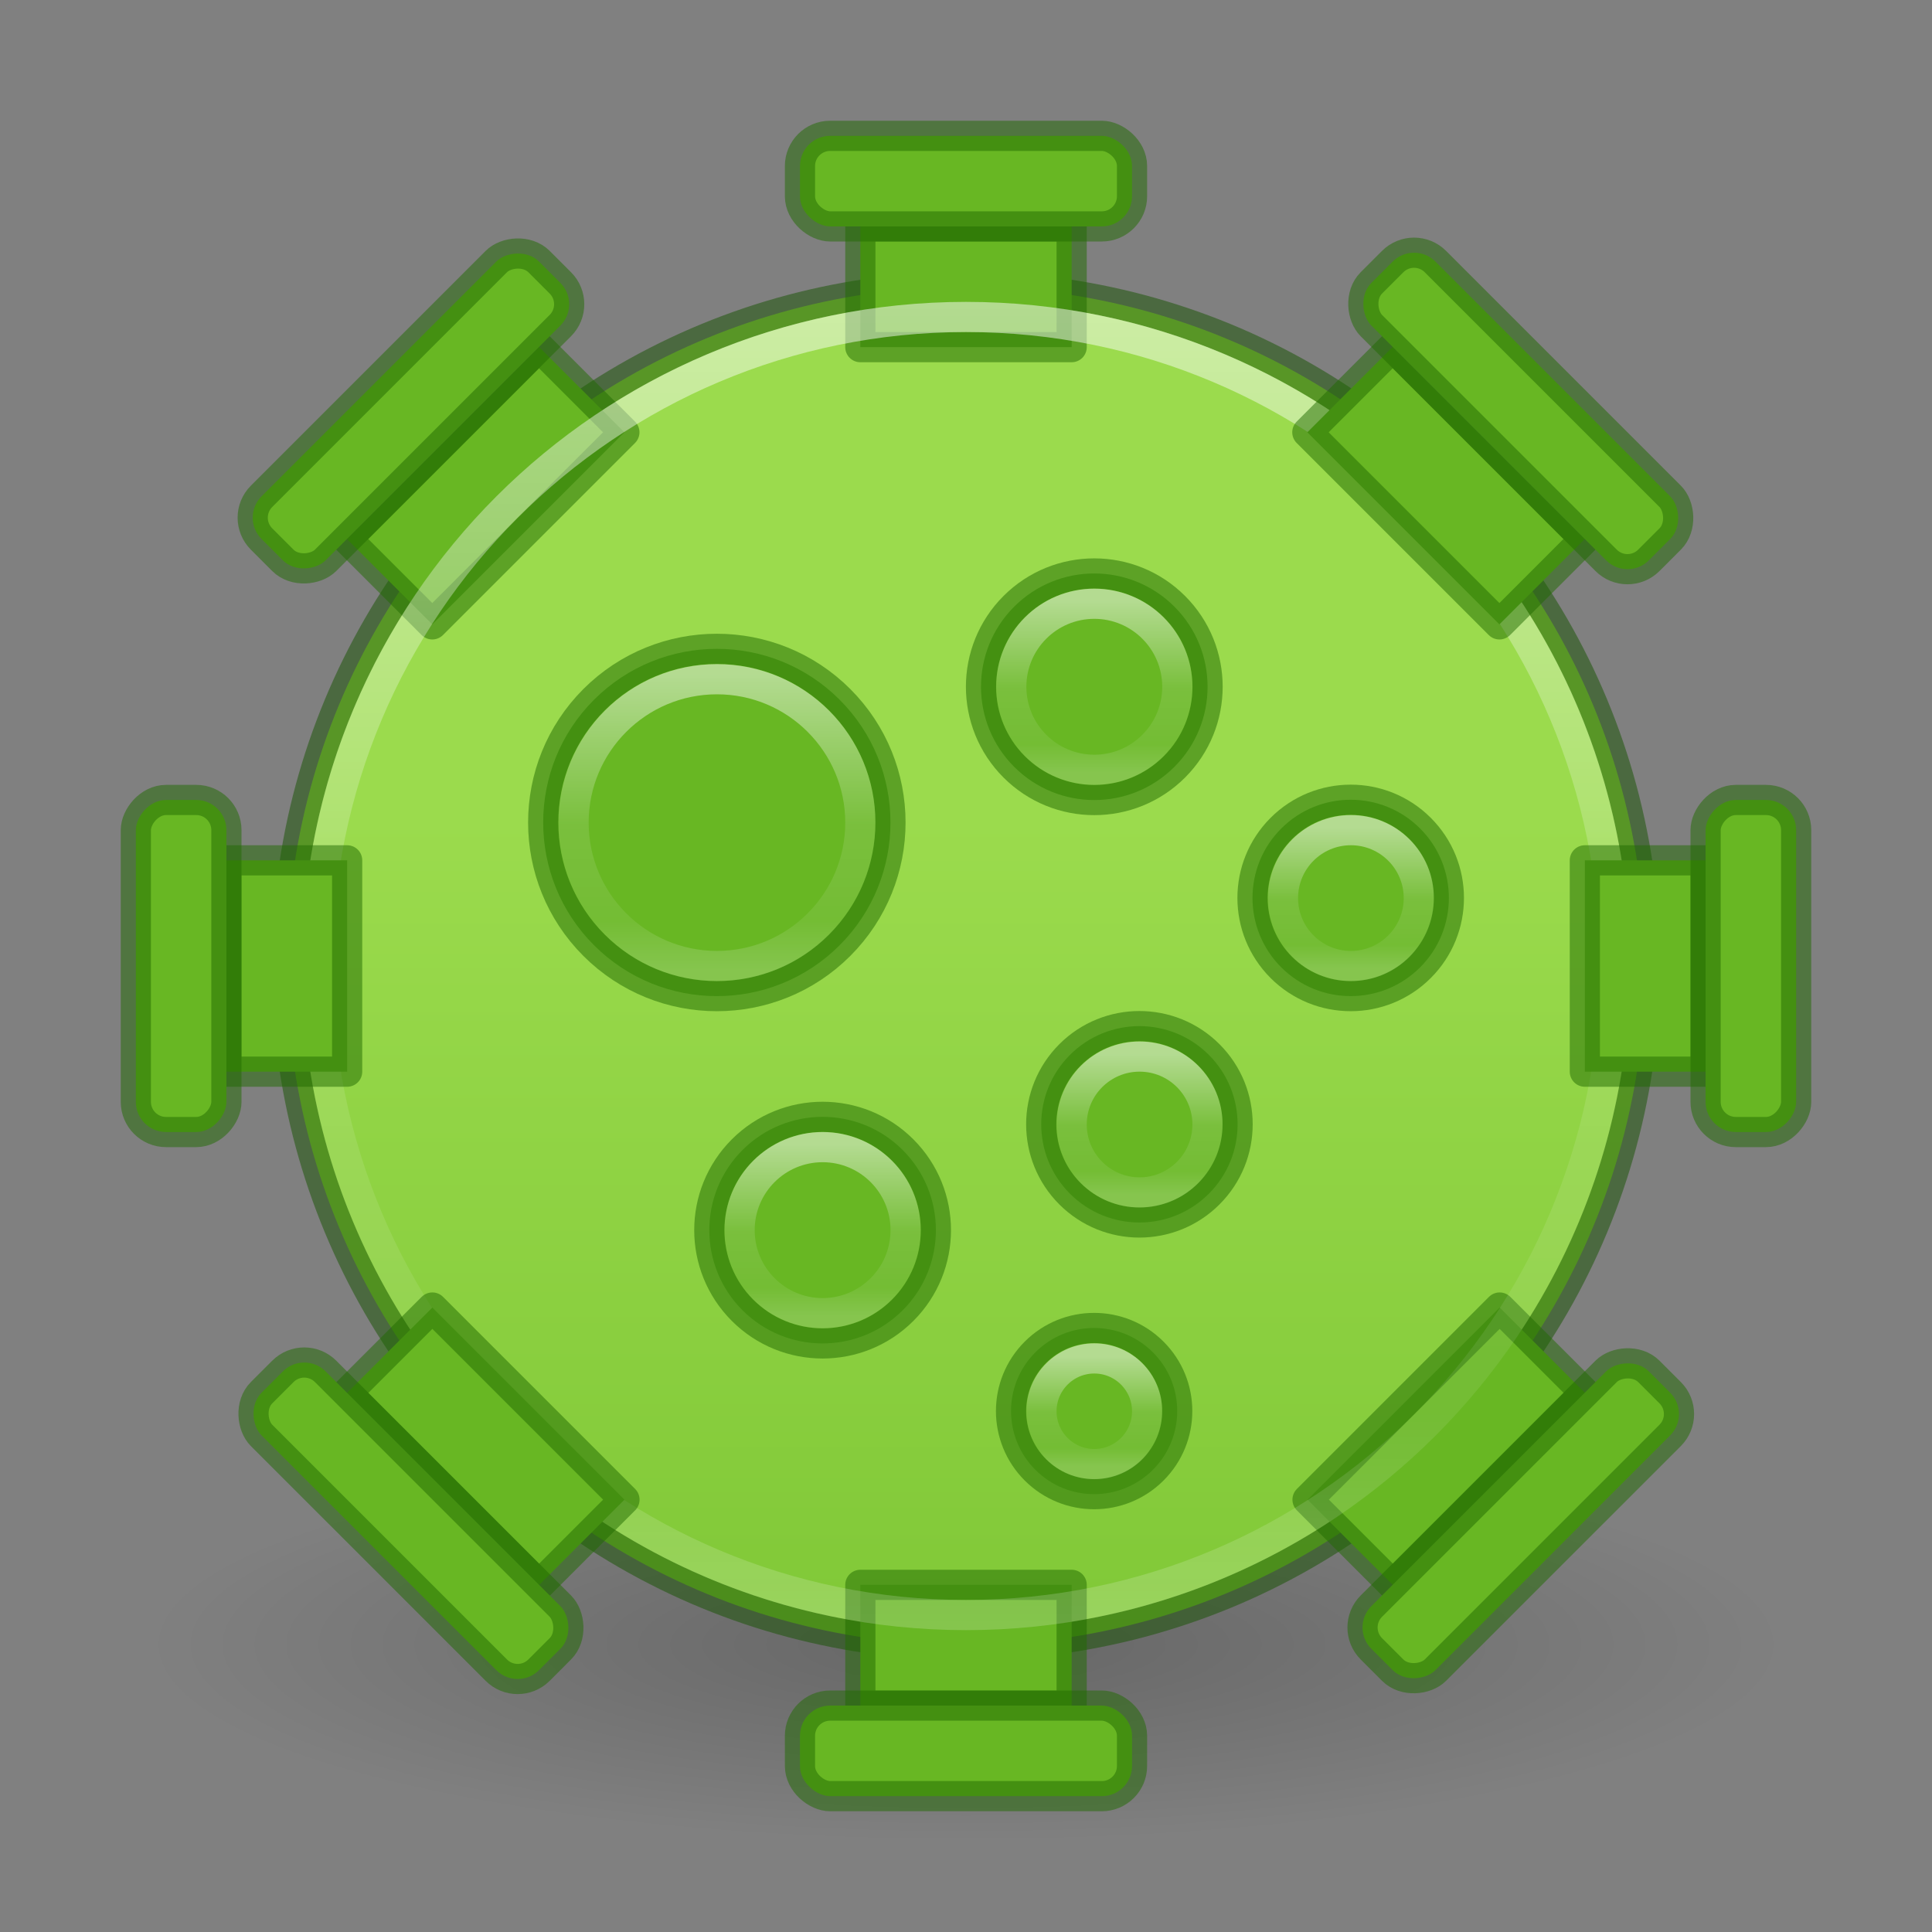 <?xml version="1.0" encoding="UTF-8" standalone="no"?>
<svg
   version="1.1"
   width="64"
   height="64"
   id="svg6860"
   sodipodi:docname="applications-science.svg"
   inkscape:version="1.2.2 (b0a8486541, 2022-12-01)"
   xmlns:inkscape="http://www.inkscape.org/namespaces/inkscape"
   xmlns:sodipodi="http://sodipodi.sourceforge.net/DTD/sodipodi-0.dtd"
   xmlns:xlink="http://www.w3.org/1999/xlink"
   xmlns="http://www.w3.org/2000/svg"
   xmlns:svg="http://www.w3.org/2000/svg"
   xmlns:rdf="http://www.w3.org/1999/02/22-rdf-syntax-ns#"
   xmlns:cc="http://creativecommons.org/ns#"
   xmlns:dc="http://purl.org/dc/elements/1.1/">
  <rect width="100%" height="100%" fill="#808080" stroke="none"/>
  <sodipodi:namedview
     id="namedview105304"
     pagecolor="#ffffff"
     bordercolor="#666666"
     borderopacity="1.0"
     inkscape:showpageshadow="2"
     inkscape:pageopacity="0.0"
     inkscape:pagecheckerboard="0"
     inkscape:deskcolor="#d1d1d1"
     showgrid="false"
     inkscape:zoom="8.0000004"
     inkscape:cx="44.124998"
     inkscape:cy="47.312498"
     inkscape:window-width="1533"
     inkscape:window-height="816"
     inkscape:window-x="337"
     inkscape:window-y="411"
     inkscape:window-maximized="0"
     inkscape:current-layer="svg6860" />
  <defs
     id="defs6862">
    <linearGradient
       x1="71.204"
       y1="6.238"
       x2="71.204"
       y2="44.341"
       id="linearGradient3071"
       xlink:href="#linearGradient4011"
       gradientUnits="userSpaceOnUse"
       gradientTransform="matrix(1.162,0,0,1.162,-51.366,2.531)" />
    <linearGradient
       id="linearGradient4011">
      <stop
         id="stop4013"
         style="stop-color:#ffffff;stop-opacity:1"
         offset="0" />
      <stop
         id="stop4015"
         style="stop-color:#ffffff;stop-opacity:0.235"
         offset="0.508" />
      <stop
         id="stop4017"
         style="stop-color:#ffffff;stop-opacity:0.157"
         offset="0.835" />
      <stop
         id="stop4019"
         style="stop-color:#ffffff;stop-opacity:0.392"
         offset="1" />
    </linearGradient>
    <linearGradient
       inkscape:collect="always"
       xlink:href="#linearGradient6741"
       id="linearGradient6743"
       x1="16"
       y1="13.889"
       x2="16"
       y2="35.857"
       gradientUnits="userSpaceOnUse"
       gradientTransform="matrix(2.368,0,0,2.368,-5.895,-5.895)" />
    <linearGradient
       inkscape:collect="always"
       id="linearGradient6741">
      <stop
         style="stop-color:#9bdb4d;stop-opacity:1;"
         offset="0"
         id="stop6737" />
      <stop
         style="stop-color:#68b723;stop-opacity:1"
         offset="1"
         id="stop6739" />
    </linearGradient>
    <linearGradient
       inkscape:collect="always"
       xlink:href="#linearGradient4011"
       id="linearGradient7240"
       gradientUnits="userSpaceOnUse"
       gradientTransform="matrix(0.257,0,0,0.257,5.332,20.739)"
       x1="71.204"
       y1="6.238"
       x2="71.204"
       y2="44.341" />
    <linearGradient
       inkscape:collect="always"
       xlink:href="#linearGradient4011"
       id="linearGradient7244"
       gradientUnits="userSpaceOnUse"
       gradientTransform="matrix(0.149,0,0,0.149,25.587,18.981)"
       x1="71.204"
       y1="6.238"
       x2="71.204"
       y2="44.341" />
    <linearGradient
       inkscape:collect="always"
       xlink:href="#linearGradient4011"
       id="linearGradient7248"
       gradientUnits="userSpaceOnUse"
       gradientTransform="matrix(0.149,0,0,0.149,16.587,36.981)"
       x1="71.204"
       y1="6.238"
       x2="71.204"
       y2="44.341" />
    <linearGradient
       inkscape:collect="always"
       xlink:href="#linearGradient4011"
       id="linearGradient7252"
       gradientUnits="userSpaceOnUse"
       gradientTransform="matrix(0.122,0,0,0.122,29.026,34.166)"
       x1="71.204"
       y1="6.238"
       x2="71.204"
       y2="44.341" />
    <linearGradient
       inkscape:collect="always"
       xlink:href="#linearGradient4011"
       id="linearGradient7302"
       gradientUnits="userSpaceOnUse"
       gradientTransform="matrix(0.122,0,0,0.122,36.026,26.666)"
       x1="71.204"
       y1="6.238"
       x2="71.204"
       y2="44.341" />
    <linearGradient
       inkscape:collect="always"
       xlink:href="#linearGradient4011"
       id="linearGradient17604"
       gradientUnits="userSpaceOnUse"
       gradientTransform="matrix(0.095,0,0,0.095,29.464,44.351)"
       x1="71.204"
       y1="6.238"
       x2="71.204"
       y2="44.341" />
    <radialGradient
       cx="6.703"
       cy="73.616"
       r="7.228"
       fx="6.703"
       fy="73.616"
       id="radialGradient2916"
       xlink:href="#linearGradient8838"
       gradientUnits="userSpaceOnUse"
       gradientTransform="matrix(3.735,0,0,0.899,6.964,-11.704)" />
    <linearGradient
       id="linearGradient8838">
      <stop
         id="stop8840"
         style="stop-color:#000000;stop-opacity:1"
         offset="0" />
      <stop
         id="stop8842"
         style="stop-color:#000000;stop-opacity:0"
         offset="1" />
    </linearGradient>
  </defs>
  <path
     d="M 59,54.501 C 58.998,58.09 46.911,61 32,61 17.089,61 5.002,58.09 5,54.501 4.998,50.911 17.087,48 32,48 c 14.913,0 27.002,2.911 27,6.501 z"
     id="path10689"
     style="display:inline;overflow:visible;visibility:visible;opacity:0.2;fill:url(#radialGradient2916);fill-opacity:1;fill-rule:nonzero;stroke:none;stroke-width:2;stroke-dasharray:none;marker:none" />
  <circle
     style="fill:url(#linearGradient6743);fill-opacity:1;fill-rule:evenodd;stroke:#175200;stroke-width:1;stroke-linecap:round;stroke-linejoin:round;stroke-miterlimit:3.429;stroke-opacity:0.5"
     id="circle8719"
     cx="32"
     cy="32"
     r="22.5" />
  <rect
     style="fill:#68b723;fill-opacity:1;fill-rule:evenodd;stroke:#206b00;stroke-width:1;stroke-linecap:round;stroke-linejoin:round;stroke-miterlimit:3.429;stroke-dasharray:none;stroke-opacity:0.5"
     id="rect17057"
     width="7"
     height="4"
     x="-35.5"
     y="-11.5"
     transform="scale(-1)"
     inkscape:transform-center-y="23.999981"
     inkscape:transform-center-x="-3.5213728e-06" />
  <circle
     style="fill:#68b723;fill-opacity:1;fill-rule:evenodd;stroke:#206b00;stroke-width:1;stroke-linecap:round;stroke-linejoin:round;stroke-miterlimit:3.429;stroke-dasharray:none;stroke-opacity:0.5"
     id="circle13138"
     cx="41.719"
     cy="-9.546"
     r="3.753"
     transform="rotate(45)" />
  <circle
     style="fill:#68b723;fill-opacity:1;fill-rule:evenodd;stroke:#206b00;stroke-width:1;stroke-linecap:round;stroke-linejoin:round;stroke-miterlimit:3.429;stroke-dasharray:none;stroke-opacity:0.5"
     id="circle13140"
     cx="-36.062"
     cy="2.475"
     r="5.753"
     transform="matrix(-0.707,-0.707,-0.707,0.707,0,0)" />
  <circle
     style="fill:#68b723;fill-opacity:1;fill-rule:evenodd;stroke:#206b00;stroke-width:1;stroke-linecap:round;stroke-linejoin:round;stroke-miterlimit:3.429;stroke-dasharray:none;stroke-opacity:0.5"
     id="circle13829"
     cx="-53.033"
     cy="-0.354"
     r="3.253"
     transform="matrix(-0.707,-0.707,-0.707,0.707,0,0)" />
  <rect
     style="fill:#68b723;fill-opacity:1;fill-rule:evenodd;stroke:#206b00;stroke-width:1;stroke-linecap:round;stroke-linejoin:round;stroke-miterlimit:3.429;stroke-dasharray:none;stroke-opacity:0.5"
     id="rect16002"
     width="7"
     height="4"
     x="-35.5"
     y="52.5"
     transform="scale(-1,1)"
     inkscape:transform-center-y="-23.999964"
     inkscape:transform-center-x="-2.5378966e-06" />
  <rect
     style="fill:#68b723;fill-opacity:1;fill-rule:evenodd;stroke:#206b00;stroke-width:1;stroke-linecap:round;stroke-linejoin:round;stroke-miterlimit:3.429;stroke-dasharray:none;stroke-opacity:0.5"
     id="rect16004"
     width="3"
     height="11"
     x="-59.5"
     y="-37.5"
     transform="matrix(0,-1,-1,0,0,0)"
     rx="1"
     ry="1" />
  <circle
     style="fill:#68b723;fill-opacity:1;fill-rule:evenodd;stroke:#206b00;stroke-width:1;stroke-linecap:round;stroke-linejoin:round;stroke-miterlimit:3.429;stroke-dasharray:none;stroke-opacity:0.5"
     id="circle16823"
     cx="48.083"
     cy="9.546"
     r="3.753"
     transform="rotate(45)" />
  <rect
     style="fill:#68b723;fill-opacity:1;fill-rule:evenodd;stroke:#206b00;stroke-width:1;stroke-linecap:round;stroke-linejoin:round;stroke-miterlimit:3.429;stroke-dasharray:none;stroke-opacity:0.5"
     id="rect17243"
     width="3"
     height="11"
     x="-7.5"
     y="-37.5"
     transform="matrix(0,-1,-1,0,0,0)"
     rx="1"
     ry="1" />
  <rect
     style="fill:#68b723;fill-opacity:1;fill-rule:evenodd;stroke:#206b00;stroke-width:1;stroke-linecap:round;stroke-linejoin:round;stroke-miterlimit:3.429;stroke-dasharray:none;stroke-opacity:0.5"
     id="rect19858"
     width="9"
     height="4"
     x="-4.5"
     y="65.755"
     transform="rotate(-45)"
     inkscape:transform-center-x="-15.909902"
     inkscape:transform-center-y="15.909901" />
  <rect
     style="fill:#68b723;fill-opacity:1;fill-rule:evenodd;stroke:#206b00;stroke-width:1;stroke-linecap:round;stroke-linejoin:round;stroke-miterlimit:3.429;stroke-dasharray:none;stroke-opacity:0.5"
     id="rect19860"
     width="9"
     height="4"
     x="-4.5"
     y="-24.755"
     transform="matrix(0.707,-0.707,-0.707,-0.707,0,0)"
     inkscape:transform-center-x="15.909902"
     inkscape:transform-center-y="-15.9099" />
  <rect
     style="fill:#68b723;fill-opacity:1;fill-rule:evenodd;stroke:#206b00;stroke-width:1;stroke-linecap:round;stroke-linejoin:round;stroke-miterlimit:3.429;stroke-dasharray:none;stroke-opacity:0.5"
     id="rect19862"
     width="3"
     height="13"
     x="17.755"
     y="-6.5"
     transform="matrix(0.707,0.707,0.707,-0.707,0,0)"
     inkscape:transform-center-x="18.384777"
     ry="1"
     rx="1"
     inkscape:transform-center-y="-18.384777" />
  <rect
     style="fill:#68b723;fill-opacity:1;fill-rule:evenodd;stroke:#206b00;stroke-width:1;stroke-linecap:round;stroke-linejoin:round;stroke-miterlimit:3.429;stroke-dasharray:none;stroke-opacity:0.5"
     id="rect19864"
     width="3"
     height="13"
     x="69.755"
     y="-6.5"
     transform="matrix(0.707,0.707,0.707,-0.707,0,0)"
     inkscape:transform-center-x="-18.384779"
     rx="1"
     ry="1"
     inkscape:transform-center-y="18.384779" />
  <path
     style="color:#000000;display:inline;overflow:visible;visibility:visible;opacity:0.5;fill:none;stroke:url(#linearGradient3071);stroke-width:1;stroke-linecap:round;stroke-linejoin:round;stroke-miterlimit:4;stroke-dasharray:none;stroke-dashoffset:0;stroke-opacity:1;marker:none;enable-background:accumulate"
     id="path8655-6"
     d="M 53.5,31.999 C 53.5,43.874 43.873,53.5 32,53.5 20.126,53.5 10.5,43.874 10.5,31.999 10.5,20.125 20.126,10.5 32,10.5 c 11.873,0 21.5,9.625 21.5,21.499 z" />
  <path
     style="color:#000000;display:inline;overflow:visible;visibility:visible;opacity:0.5;fill:none;stroke:url(#linearGradient7240);stroke-width:1;stroke-linecap:round;stroke-linejoin:round;stroke-miterlimit:4;stroke-dasharray:none;stroke-dashoffset:0;stroke-opacity:1;marker:none;enable-background:accumulate"
     id="path7238"
     d="m 28.5,27.25 c 0,2.623 -2.127,4.75 -4.75,4.75 -2.623,0 -4.75,-2.127 -4.75,-4.75 0,-2.623 2.127,-4.75 4.75,-4.75 2.623,0 4.75,2.127 4.75,4.75 z" />
  <path
     style="color:#000000;display:inline;overflow:visible;visibility:visible;opacity:0.5;fill:none;stroke:url(#linearGradient7244);stroke-width:1;stroke-linecap:round;stroke-linejoin:round;stroke-miterlimit:4;stroke-dasharray:none;stroke-dashoffset:0;stroke-opacity:1;marker:none;enable-background:accumulate"
     id="path7242"
     d="m 39,22.75 c 0,1.519 -1.231,2.75 -2.75,2.75 -1.519,0 -2.75,-1.231 -2.75,-2.75 0,-1.519 1.231,-2.75 2.75,-2.75 1.519,0 2.75,1.231 2.75,2.75 z" />
  <path
     style="color:#000000;display:inline;overflow:visible;visibility:visible;opacity:0.5;fill:none;stroke:url(#linearGradient7248);stroke-width:1;stroke-linecap:round;stroke-linejoin:round;stroke-miterlimit:4;stroke-dasharray:none;stroke-dashoffset:0;stroke-opacity:1;marker:none;enable-background:accumulate"
     id="path7246"
     d="m 30,40.75 c 0,1.519 -1.231,2.75 -2.75,2.75 -1.519,0 -2.75,-1.231 -2.75,-2.75 0,-1.519 1.231,-2.75 2.75,-2.75 1.519,0 2.75,1.231 2.75,2.75 z" />
  <path
     style="color:#000000;display:inline;overflow:visible;visibility:visible;opacity:0.5;fill:none;stroke:url(#linearGradient7252);stroke-width:1;stroke-linecap:round;stroke-linejoin:round;stroke-miterlimit:4;stroke-dasharray:none;stroke-dashoffset:0;stroke-opacity:1;marker:none;enable-background:accumulate"
     id="path7250"
     d="m 40,37.25 c 0,1.243 -1.007,2.25 -2.25,2.25 -1.243,0 -2.25,-1.007 -2.25,-2.25 0,-1.243 1.007,-2.25 2.25,-2.25 1.243,0 2.25,1.007 2.25,2.25 z" />
  <circle
     style="fill:#68b723;fill-opacity:1;fill-rule:evenodd;stroke:#206b00;stroke-width:1;stroke-linecap:round;stroke-linejoin:round;stroke-miterlimit:3.429;stroke-dasharray:none;stroke-opacity:0.5"
     id="circle7298"
     cx="-52.679"
     cy="-10.607"
     r="3.253"
     transform="matrix(-0.707,-0.707,-0.707,0.707,0,0)" />
  <path
     style="color:#000000;display:inline;overflow:visible;visibility:visible;opacity:0.5;fill:none;stroke:url(#linearGradient7302);stroke-width:1;stroke-linecap:round;stroke-linejoin:round;stroke-miterlimit:4;stroke-dasharray:none;stroke-dashoffset:0;stroke-opacity:1;marker:none;enable-background:accumulate"
     id="path7300"
     d="m 47,29.75 c 0,1.243 -1.007,2.25 -2.25,2.25 -1.243,0 -2.25,-1.007 -2.25,-2.25 0,-1.243 1.007,-2.25 2.25,-2.25 1.243,0 2.25,1.007 2.25,2.25 z" />
  <rect
     style="fill:#68b723;fill-opacity:1;fill-rule:evenodd;stroke:#206b00;stroke-width:1;stroke-linecap:round;stroke-linejoin:round;stroke-miterlimit:3.429;stroke-dasharray:none;stroke-opacity:0.5"
     id="rect10163"
     width="9"
     height="4"
     x="40.755"
     y="20.5"
     transform="rotate(45)"
     inkscape:transform-center-x="15.909901"
     inkscape:transform-center-y="15.909902" />
  <rect
     style="fill:#68b723;fill-opacity:1;fill-rule:evenodd;stroke:#206b00;stroke-width:1;stroke-linecap:round;stroke-linejoin:round;stroke-miterlimit:3.429;stroke-dasharray:none;stroke-opacity:0.5"
     id="rect10165"
     width="9"
     height="4"
     x="40.755"
     y="20.5"
     transform="matrix(0.707,0.707,0.707,-0.707,0,0)"
     inkscape:transform-center-x="-15.909899"
     inkscape:transform-center-y="-15.909902" />
  <rect
     style="fill:#68b723;fill-opacity:1;fill-rule:evenodd;stroke:#206b00;stroke-width:1;stroke-linecap:round;stroke-linejoin:round;stroke-miterlimit:3.429;stroke-dasharray:none;stroke-opacity:0.5"
     id="rect10167"
     width="3"
     height="13"
     x="-27.5"
     y="38.755"
     transform="matrix(-0.707,0.707,0.707,0.707,0,0)"
     inkscape:transform-center-x="-18.384776"
     ry="1"
     rx="1"
     inkscape:transform-center-y="-18.384777" />
  <rect
     style="fill:#68b723;fill-opacity:1;fill-rule:evenodd;stroke:#206b00;stroke-width:1;stroke-linecap:round;stroke-linejoin:round;stroke-miterlimit:3.429;stroke-dasharray:none;stroke-opacity:0.5"
     id="rect10169"
     width="3"
     height="13"
     x="24.5"
     y="38.755"
     transform="matrix(-0.707,0.707,0.707,0.707,0,0)"
     inkscape:transform-center-x="18.38478"
     rx="1"
     ry="1"
     inkscape:transform-center-y="18.384779" />
  <rect
     style="fill:#68b723;fill-opacity:1;fill-rule:evenodd;stroke:#206b00;stroke-width:1;stroke-linecap:round;stroke-linejoin:round;stroke-miterlimit:3.429;stroke-dasharray:none;stroke-opacity:0.5"
     id="rect10171"
     width="7"
     height="4"
     x="-35.5"
     y="52.5"
     transform="rotate(-90)"
     inkscape:transform-center-y="-1.6226044e-06"
     inkscape:transform-center-x="-22.499998" />
  <rect
     style="fill:#68b723;fill-opacity:1;fill-rule:evenodd;stroke:#206b00;stroke-width:1;stroke-linecap:round;stroke-linejoin:round;stroke-miterlimit:3.429;stroke-dasharray:none;stroke-opacity:0.5"
     id="rect10173"
     width="7"
     height="4"
     x="-35.5"
     y="-11.5"
     transform="matrix(0,-1,-1,0,0,0)"
     inkscape:transform-center-y="-2.0994415e-06"
     inkscape:transform-center-x="22.499997" />
  <rect
     style="fill:#68b723;fill-opacity:1;fill-rule:evenodd;stroke:#206b00;stroke-width:1;stroke-linecap:round;stroke-linejoin:round;stroke-miterlimit:3.429;stroke-dasharray:none;stroke-opacity:0.5"
     id="rect10175"
     width="3"
     height="11"
     x="4.5"
     y="-37.5"
     transform="scale(1,-1)"
     rx="1"
     ry="1"
     inkscape:transform-center-x="26" />
  <rect
     style="fill:#68b723;fill-opacity:1;fill-rule:evenodd;stroke:#206b00;stroke-width:1;stroke-linecap:round;stroke-linejoin:round;stroke-miterlimit:3.429;stroke-dasharray:none;stroke-opacity:0.5"
     id="rect10177"
     width="3"
     height="11"
     x="56.5"
     y="-37.5"
     transform="scale(1,-1)"
     rx="1"
     ry="1"
     inkscape:transform-center-x="-25.999999" />
  <circle
     style="fill:#68b723;fill-opacity:1;fill-rule:evenodd;stroke:#206b00;stroke-width:1;stroke-linecap:round;stroke-linejoin:round;stroke-miterlimit:3.429;stroke-dasharray:none;stroke-opacity:0.5"
     id="circle17600"
     cx="-58.69"
     cy="7.425"
     r="2.753"
     transform="matrix(-0.707,-0.707,-0.707,0.707,0,0)" />
  <path
     style="color:#000000;display:inline;overflow:visible;visibility:visible;opacity:0.5;fill:none;stroke:url(#linearGradient17604);stroke-width:1;stroke-linecap:round;stroke-linejoin:round;stroke-miterlimit:4;stroke-dasharray:none;stroke-dashoffset:0;stroke-opacity:1;marker:none;enable-background:accumulate"
     id="path17602"
     d="m 38,46.75 c 0,0.967 -0.784,1.75 -1.75,1.75 -0.967,0 -1.75,-0.784 -1.75,-1.75 0,-0.966 0.784,-1.75 1.75,-1.75 0.966,0 1.75,0.783 1.75,1.75 z" />
</svg>
